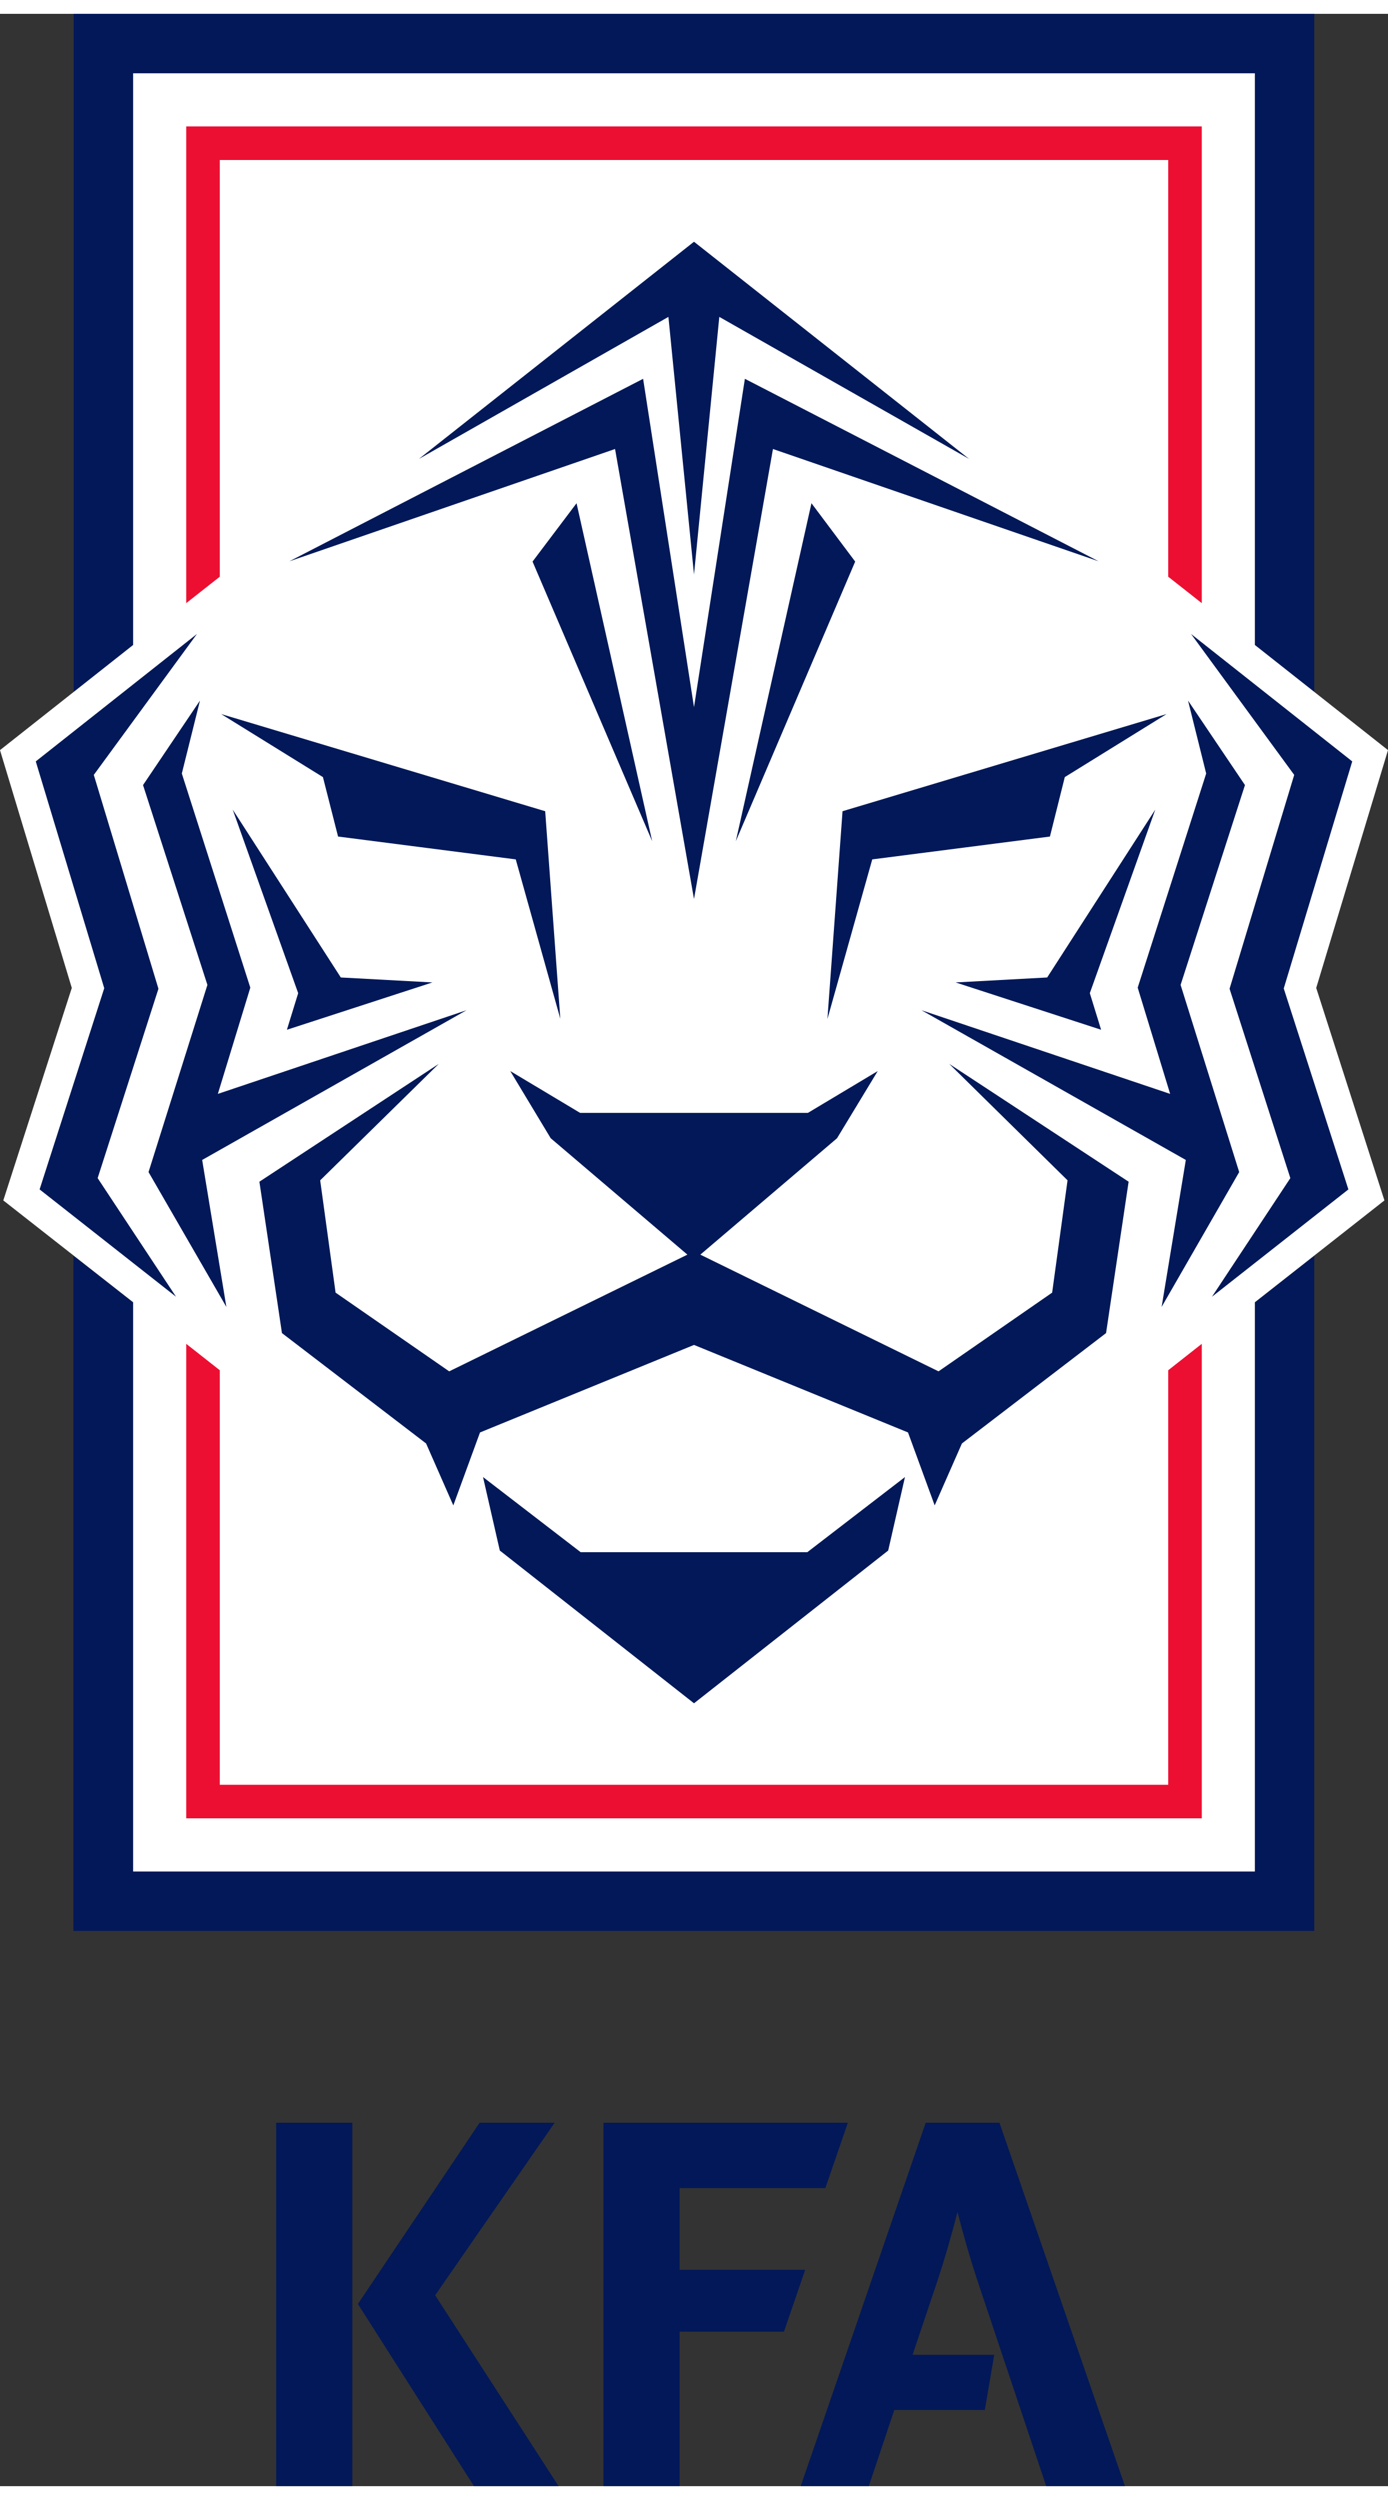 <svg xmlns="http://www.w3.org/2000/svg" width="500" height="900" viewBox="0 0 132.331 235.559"><rect x="0" y="0" width="132.331" height="235.559" fill="#333333" stroke="none"/><path d="M12.693 5.665h106.945v54.469l5.665 4.484V0H7.028v64.618l5.665-4.484zM119.638 176.992H12.693V122.76l-5.691-4.432v64.33h118.301v-64.33l-5.665 4.432zm0 0" style="fill:#021858;fill-opacity:1;fill-rule:nonzero;stroke:none;stroke-width:6.714"/><path d="m132.331 70.152-12.693-10.018V5.664H12.693v54.47L0 70.152 6.845 92.81l-6.53 20.246 12.378 9.703v54.233h106.945V122.76l12.352-9.703-6.503-20.246zm0 0" style="fill:#fff;fill-opacity:1;fill-rule:nonzero;stroke:none;stroke-width:6.714"/><path d="M20.954 13.925h90.423V53.63l3.2 2.518V10.726H17.754v45.422l3.2-2.518zM111.377 168.732H20.954v-39.495l-3.2-2.518v45.212h96.823v-45.212l-3.2 2.518zm0 0" style="fill:#ec0f32;fill-opacity:1;fill-rule:nonzero;stroke:none;stroke-width:6.714"/><path d="m66.166 84.34-7.527-42.878-31.05 10.7 33.725-17.388 4.852 31.287 4.851-31.287 33.726 17.388-31.05-10.7Zm0 0" style="fill:#021858;fill-opacity:1;fill-rule:nonzero;stroke:none;stroke-width:6.714"/><path d="m66.166 53.42-2.44-24.546-23.785 13.532 26.225-20.692L92.39 42.406 68.578 28.874Zm0 0" style="fill:#021858;fill-opacity:1;fill-rule:nonzero;stroke:none;stroke-width:6.714"/><path d="M81.533 52.188 70.152 78.832l7.212-32.204ZM54.968 46.628l7.211 32.204-11.407-26.644ZM117.226 92.889l6.163-20.377-9.835-13.427 15.368 12.142-6.53 21.636 6.163 19.144-13.008 10.228 7.474-11.303zm0 0" style="fill:#021858;fill-opacity:1;fill-rule:nonzero;stroke:none;stroke-width:6.714"/><path d="m87.854 94.934 23.707 7.973-3.094-10.123 6.53-20.403-1.731-6.95 5.428 8.051-6.136 19.04 5.586 17.833-7.396 12.85 2.308-14.004zm0 0" style="fill:#021858;fill-opacity:1;fill-rule:nonzero;stroke:none;stroke-width:6.714"/><path d="m91.106 92.286 8.732-.472 10.307-15.998-6.242 17.493 1.076 3.487zM100.1 78.386l-16.94 2.177-4.275 15.21 1.442-19.8 30.893-9.257-9.703 6.006zM3.41 71.227l15.367-12.142-9.834 13.427 6.163 20.377-5.796 18.043 7.474 11.303-13.008-10.228 6.163-19.17Zm0 0" style="fill:#021858;fill-opacity:1;fill-rule:nonzero;stroke:none;stroke-width:6.714"/><path d="m14.161 110.355 5.613-17.833-6.137-19.04 5.429-8.05-1.731 6.949 6.53 20.403-3.095 10.123 23.708-7.973-25.203 14.267 2.308 14.004zm0 0" style="fill:#021858;fill-opacity:1;fill-rule:nonzero;stroke:none;stroke-width:6.714"/><path d="m32.493 91.814 8.733.472-13.873 4.51 1.075-3.487-6.242-17.493ZM51.978 75.974l1.442 19.773-4.248-15.184-16.941-2.177-1.443-5.664-9.703-6.006zM76.97 146.571l9.31-7.159-1.6 7.002-18.514 14.555-18.515-14.555-1.6-7.002 9.31 7.16zm0 0" style="fill:#021858;fill-opacity:1;fill-rule:nonzero;stroke:none;stroke-width:6.714"/><path d="m79.803 107.13-13.034 11.092 22.71 11.12 10.832-7.5 1.468-10.7-11.277-11.094 17.1 11.225-2.151 14.423-13.742 10.517-2.597 5.9-2.543-6.95-20.403-8.339-20.403 8.34-2.544 6.95-2.596-5.901-13.742-10.517-2.15-14.423 17.098-11.225-11.303 11.094 1.468 10.7 10.831 7.5 22.711-11.12-13.034-11.093-3.855-6.399 6.661 3.986h21.715l6.66-3.986zm0 0" style="fill:#021858;fill-opacity:1;fill-rule:nonzero;stroke:none;stroke-width:6.714"/><path d="M26.329 235.559h7.26v-34.626h-7.26zM52.704 201.187l.173-.254h-7.152L34.18 218.114l-.055.091 11.019 17.281.045.073h8.069L41.486 217.37zM76.765 214.947H64.794v-7.788h13.895l2.142-6.226H57.533v34.626h7.26v-14.722h9.948zM95.326 201.042l-.036-.109h-7.034L76.41 235.35l-.072.209h6.49l2.432-7.252h8.631l.899-5.264h-7.788l2.224-6.599c.88-2.613 1.561-5.064 2.06-7.006.5 1.933 1.171 4.383 2.06 7.006l6.363 19.006.036.109h7.506zm0 0" style="fill:#021858;fill-opacity:1;fill-rule:nonzero;stroke:none;stroke-width:2.324"/></svg>